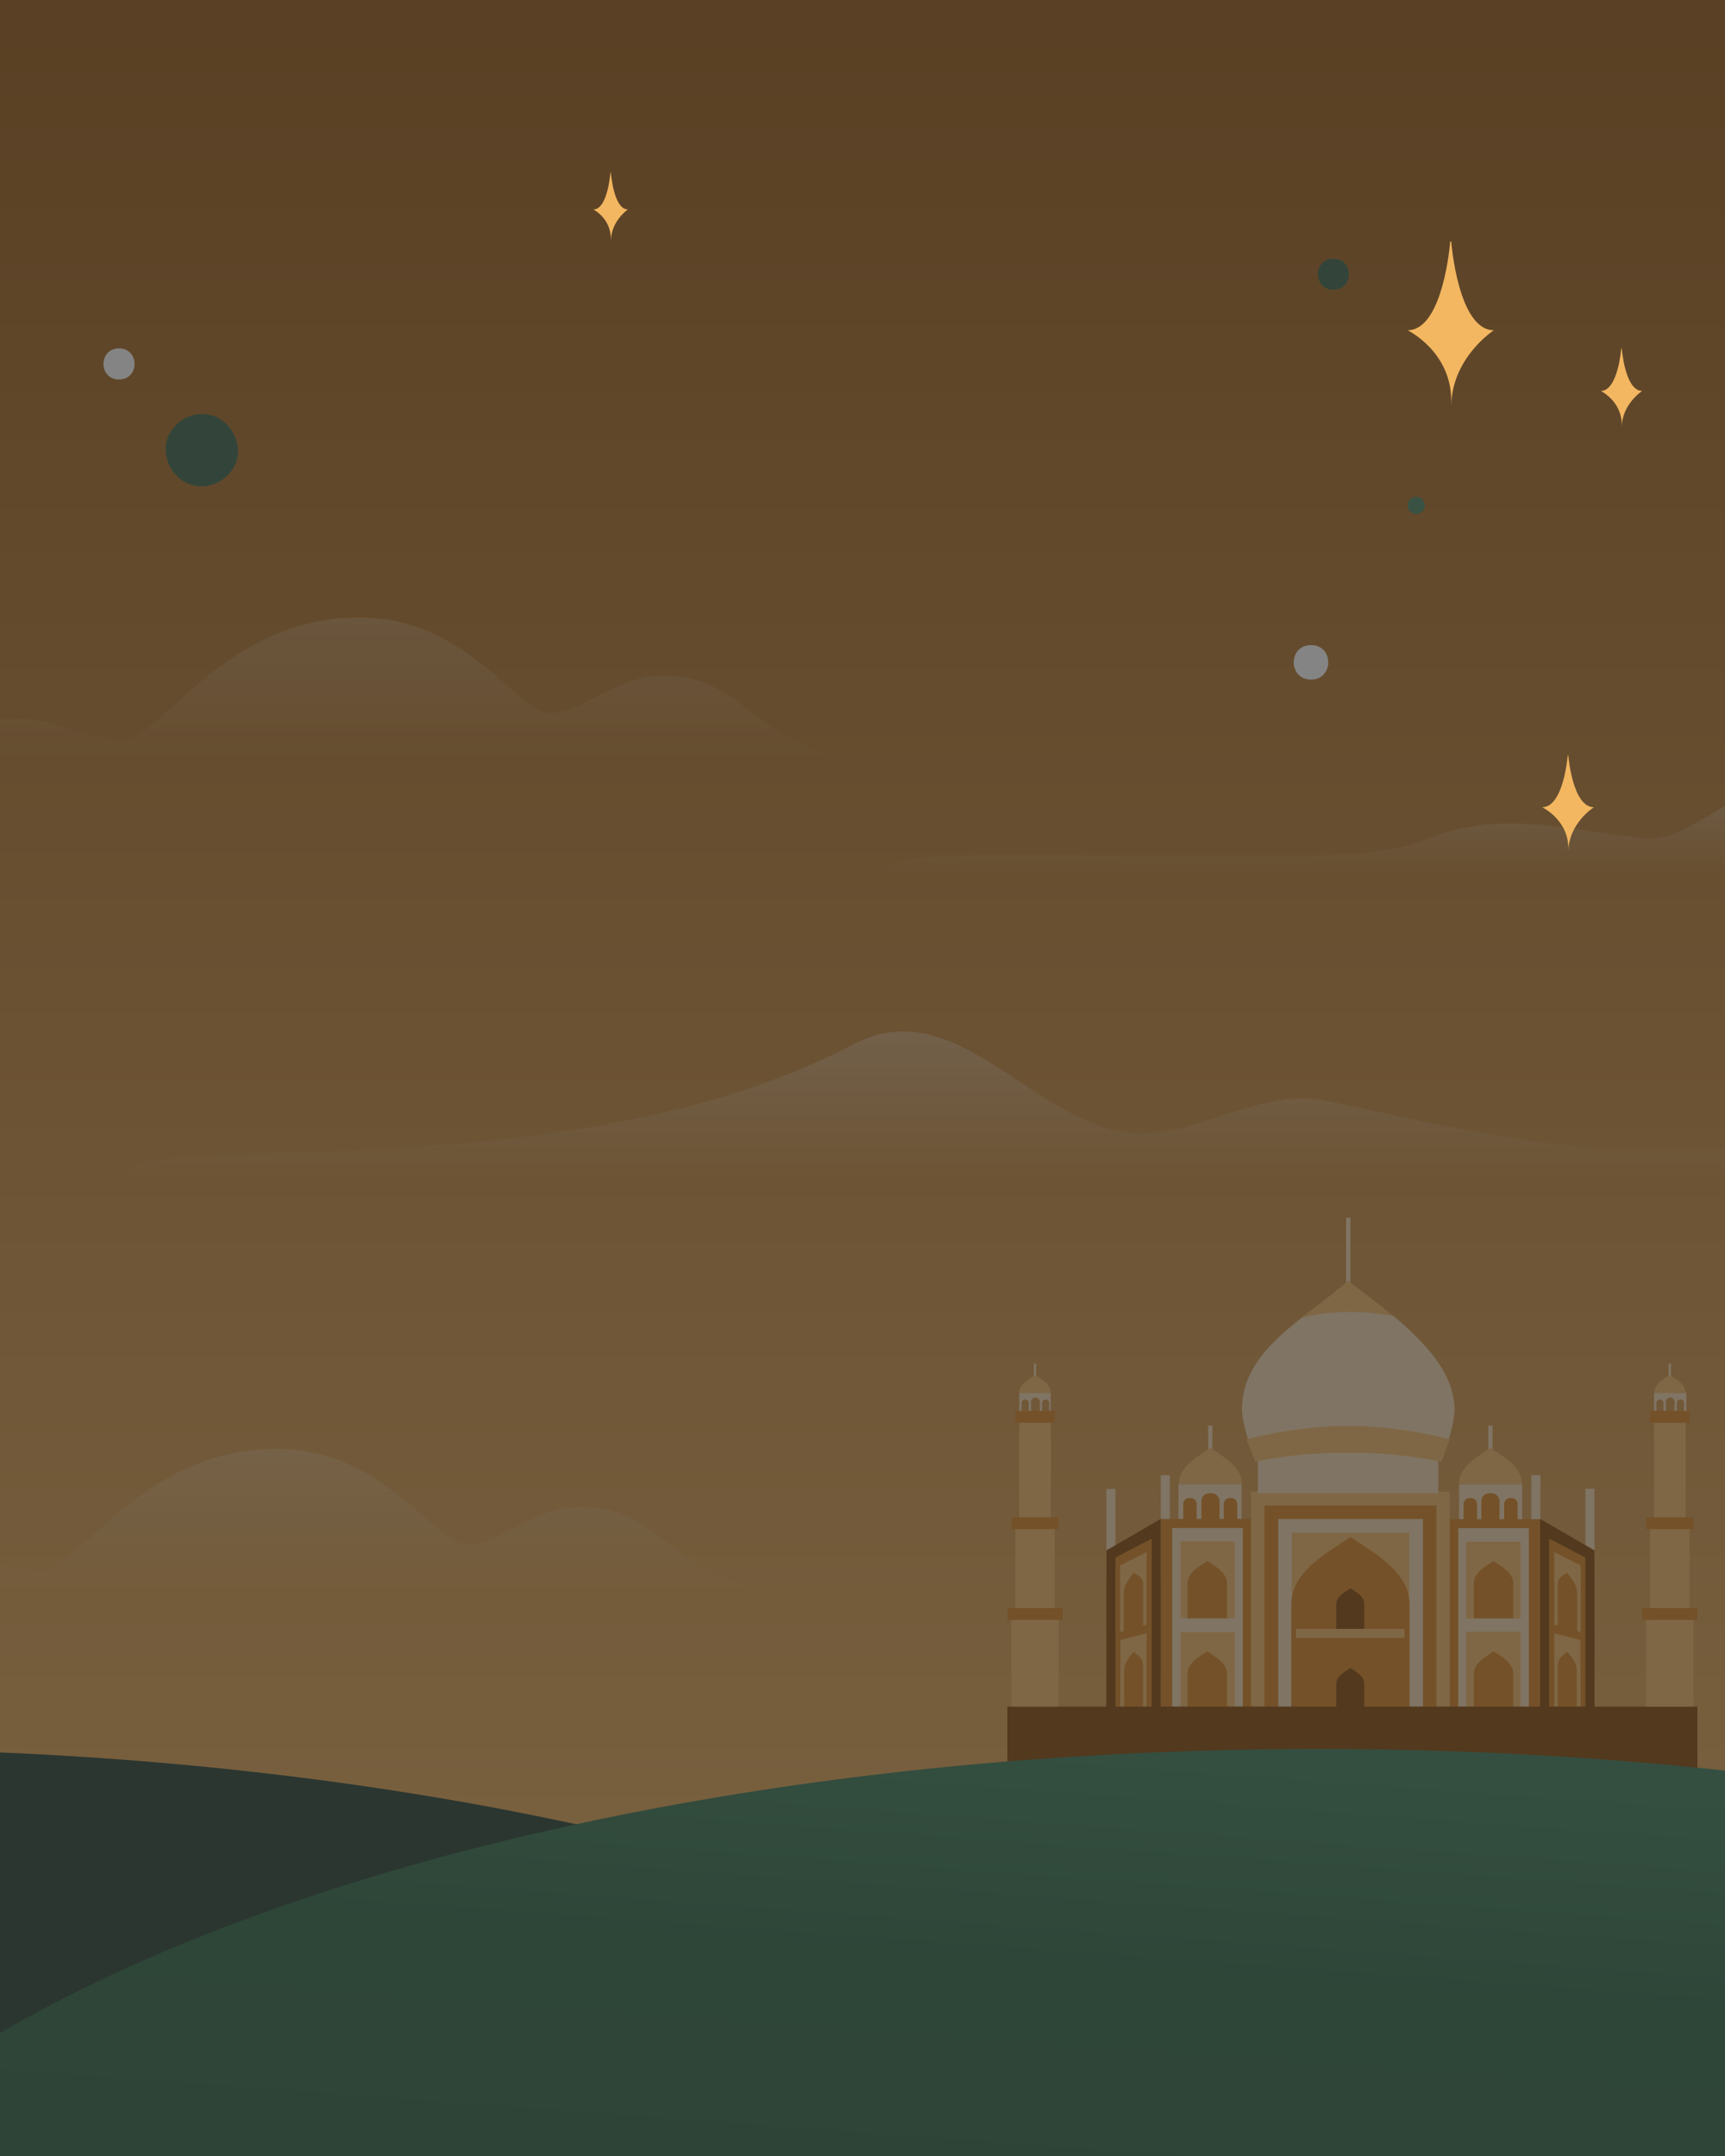 <svg width="500" height="625" fill="none" xmlns="http://www.w3.org/2000/svg">
  <rect width="100%" height="100%" fill="#808080" stroke="none"/>
  <g clip-path="url(#clip0)">
    <path fill="url(#paint0_linear)" d="M0 0h500v625H0z"/>
    <path d="M568 342s-177.211-.253-305.222-.253C212.143 341.747 35 342 35 342c0-16.273 126.986 5.612 212.403-39.281 29.924-15.729 51.751 23.367 81.43 25.813 15.495 1.28 34.48-11.391 51.25-10.1 8.684.667 61.085 15.156 92.82 14.59C535.542 331.899 568 334.929 568 342z" fill="url(#paint1_linear)"/>
    <path d="M191.514 195.898c-13.035.13-22.883 10.966-32.272 10.801-9.39-.164-23.57-27.699-55.116-27.699-39.157 0-57.653 35.368-68.166 35.368-11.878 0-18.458-5.926-30.095-5.926-30.52 0-25.021 9.405-47.865 12.72h291.892c-34.449-6.794-33.69-25.508-58.378-25.264z" fill="url(#paint2_linear)"/>
    <path d="M167.514 436.898c-13.035.13-22.883 10.966-32.272 10.801-9.39-.164-23.57-27.699-55.116-27.699-39.157 0-57.653 35.368-68.166 35.368-11.878 0-18.458-5.926-30.095-5.926-30.52 0-25.021 9.405-47.865 12.72h291.892c-34.449-6.794-33.69-25.508-58.378-25.264z" fill="url(#paint3_linear)"/>
    <path d="M549.1 253.04s-24.353.238-121.767.238c-38.532 0-173.333.195-173.333.195 0-12.566 132.167 1.3 157.733-9.533 23.764-10.071 43.282-2.756 65.867-.867 11.791.988 27.972-17.03 40.733-16.033 17.867 1.395 30.767 22.061 30.767 26z" fill="url(#paint4_linear)"/>
    <g clip-path="url(#clip1)">
      <path d="M420.229 432.429h-57.6v62.857h57.6v-62.857z" fill="#F3B761"/>
      <path d="M323.314 431.628h-2.628V457.8h2.628v-26.172zM339.086 427.628h-2.629V457.8h2.629v-30.172zM359.885 430.257H341.6v10.515h18.285v-10.515z" fill="#F5D8AF"/>
      <path d="M353.486 440.771h-5.257v-5.6a2.291 2.291 0 012.285-2.285h.686a2.292 2.292 0 012.286 2.285v5.6zM346.856 440.772h-3.885v-4.8c0-.915.8-1.715 1.714-1.715h.457c.914 0 1.714.8 1.714 1.715v4.8z" fill="#D6801C"/>
      <path d="M351.429 413.229h-1.257v7.885h1.257v-7.885zM391.429 353h-1.257v20.914h1.257V353z" fill="#F5D8AF"/>
      <path d="M358.628 440.772h-3.886v-4.8c0-.915.8-1.715 1.714-1.715h.458c.914 0 1.714.8 1.714 1.715v4.8z" fill="#D6801C"/>
      <path d="M350.858 419.743c-3.886 2.628-9.143 5.371-9.143 10.514h18.286c0-5.029-5.258-7.886-9.143-10.514z" fill="#F3B761"/>
      <path d="M300.342 395.286h-.686v3.885h.686v-3.885zM295.428 403.743V409h.685v-2.286c0-.571.458-1.028 1.029-1.028s1.029.457 1.029 1.028V409h.685v-2.629c0-.685.572-1.257 1.257-1.257a1.27 1.27 0 011.258 1.257V409h.685v-2.286c0-.571.457-1.028 1.029-1.028.571 0 1.028.457 1.028 1.028V409h.458v-5.257h-9.143z" fill="#F5D8AF"/>
      <path d="M299.999 398.6c-1.943 1.257-4.571 2.743-4.571 5.257h9.143c0-2.628-2.629-4-4.572-5.257z" fill="#F3B761"/>
      <path d="M362.628 440.314h-26.171v54.972h26.171v-54.972z" fill="#D6801C"/>
      <path d="M360.229 442.943h-20.458v52.343h20.458v-52.343z" fill="#F5D8AF"/>
      <path d="M357.943 446.829h-15.771v22.285h15.771v-22.285z" fill="#F3B761"/>
      <path d="M336.457 495.286h-15.771v-45.829l15.771-9.143v54.972z" fill="#854400"/>
      <path d="M333.829 496.591h-10.515v-45.076l10.515-5.486v50.562zM416.342 436.429h-49.828V495.4h49.828v-58.971z" fill="#D6801C"/>
      <path d="M412.457 440.314h-41.943v54.972h41.943v-54.972z" fill="#F5D8AF"/>
      <path d="M408.458 444.314H374.4V495.4h34.058v-51.086z" fill="#F3B761"/>
      <path d="M391.428 445.571c-7.314 4.915-17.143 10.172-17.143 19.657V495.4h34.286v-30.172c0-9.485-9.829-14.742-17.143-19.657z" fill="#D6801C"/>
      <path d="M391.429 460.429c-1.715 1.143-4.115 2.4-4.115 4.685v7.086h8.115V465c.114-2.171-2.286-3.428-4-4.571zM391.429 483.514c-1.715 1.143-4.115 2.4-4.115 4.686v7.086h8.115V488.2c.114-2.286-2.286-3.429-4-4.686z" fill="#854400"/>
      <path d="M407.085 472.2h-31.429v2.629h31.429V472.2z" fill="#F3B761"/>
      <path d="M349.943 452.543c-2.514 1.6-5.714 3.429-5.714 6.514v10.057h11.428v-10.057c0-3.085-3.2-4.914-5.714-6.514z" fill="#D6801C"/>
      <path d="M332.343 470.943l-7.657 2.172V453.8l7.657-3.885v21.028z" fill="#F3B761"/>
      <path d="M328.572 455.971c-1.257 1.714-2.857 3.543-2.857 5.829v12.114l5.6-2.514v-12.115c0-2.171-1.6-2.628-2.743-3.314z" fill="#D6801C"/>
      <path d="M332.343 494.828l-7.657.572.114-20 7.543-1.943v21.371z" fill="#F3B761"/>
      <path d="M328.571 478.829c-1.143 1.485-2.743 3.085-2.743 5.371v12.343l5.486-1.372v-12.342c0-2.286-1.6-3.086-2.743-4z" fill="#D6801C"/>
      <path d="M357.943 473.114h-15.771V495.4h15.771v-22.286z" fill="#F3B761"/>
      <path d="M349.943 478.714c-2.514 1.6-5.714 3.429-5.714 6.515v10.057h11.428v-10.057c0-3.086-3.2-4.8-5.714-6.515z" fill="#D6801C"/>
      <path d="M459.526 457.744h2.628v-26.172h-2.628v26.172zM443.862 457.814h2.628v-30.171h-2.628v30.171zM422.921 440.778h18.286v-10.514h-18.286v10.514z" fill="#F5D8AF"/>
      <path d="M429.371 440.771h5.257v-5.6a2.291 2.291 0 00-2.285-2.285h-.686a2.292 2.292 0 00-2.286 2.285v5.6zM436 440.772h3.886v-4.8c0-.915-.8-1.715-1.715-1.715h-.457c-.914 0-1.714.8-1.714 1.715v4.8z" fill="#D6801C"/>
      <path d="M431.38 421.132h1.257v-7.885h-1.257v7.885z" fill="#F5D8AF"/>
      <path d="M424.229 440.772h3.885v-4.8c0-.915-.8-1.715-1.714-1.715h-.457c-.914 0-1.714.8-1.714 1.715v4.8z" fill="#D6801C"/>
      <path d="M432 419.743c3.886 2.628 9.143 5.371 9.143 10.514h-18.286c0-5.029 5.258-7.886 9.143-10.514z" fill="#F3B761"/>
      <path d="M420.284 495.356h26.171v-54.971h-26.171v54.971z" fill="#D6801C"/>
      <path d="M422.682 495.347h20.457v-52.343h-20.457v52.343z" fill="#F5D8AF"/>
      <path d="M424.967 469.194h15.771v-22.285h-15.771v22.285z" fill="#F3B761"/>
      <path d="M446.4 495.286h15.772v-45.829l-15.772-9.143v54.972z" fill="#854400"/>
      <path d="M449.029 495.539h10.515v-44.024l-10.515-5.486v49.51zM432.914 452.543c2.514 1.6 5.714 3.429 5.714 6.514v10.057h-11.429v-10.057c0-3.085 3.2-4.914 5.715-6.514z" fill="#D6801C"/>
      <path d="M450.514 470.943l7.657 2.172V453.8l-7.657-3.885v21.028z" fill="#F3B761"/>
      <path d="M454.286 455.971c1.257 1.714 2.857 3.543 2.857 5.829v12.114l-5.6-2.514v-12.115c0-2.171 1.6-2.628 2.743-3.314z" fill="#D6801C"/>
      <path d="M450.514 494.828l7.657.572-.114-20-7.543-1.943v21.371z" fill="#F3B761"/>
      <path d="M454.286 478.829c1.143 1.485 2.743 3.085 2.743 5.371v12.343l-5.486-1.372v-12.342c0-2.286 1.6-3.086 2.743-4z" fill="#D6801C"/>
      <path d="M424.967 495.301h15.771v-22.286h-15.771v22.286z" fill="#F3B761"/>
      <path d="M432.914 478.714c2.514 1.6 5.714 3.429 5.714 6.515v10.057h-11.429v-10.057c0-3.086 3.2-4.8 5.715-6.515z" fill="#D6801C"/>
      <path d="M492 494.714H292V513h200v-18.286z" fill="#854400"/>
      <path d="M416.915 418.486h-52.343v14.4h52.343v-14.4z" fill="#F5D8AF"/>
      <path d="M404 381.571c-4.343-3.542-8.915-6.971-13.257-10.285-4.343 3.771-9.029 7.2-13.372 10.628 9.029-2.057 18.743-2.057 26.629-.343z" fill="#F3B761"/>
      <path d="M404 381.571c-8-1.714-17.6-1.828-26.629.343C368 389.343 360 397 360 408.657c0 3.886 2.629 11.657 3.886 15.086l26.285-7.886 27.543 7.886c1.372-3.429 3.886-11.086 3.886-15.086 0-10.286-8.114-19.086-17.6-27.086z" fill="#F5D8AF"/>
      <path d="M306.857 469.571h-13.714v25.143h13.714v-25.143z" fill="#F3B761"/>
      <path d="M305.714 442.143h-11.429v27.429h11.429v-27.429zM417.601 423.743s-10.515-2.629-26.857-2.629c-16.343 0-26.858 2.629-26.858 2.629l-2.628-6.515s14.4-3.885 29.486-3.885c15.085 0 29.485 3.885 29.485 3.885l-2.628 6.515z" fill="#F3B761"/>
      <path d="M304.571 409h-9.143v35.429h9.143V409z" fill="#F3B761"/>
      <path d="M308 466.143h-16v3.429h16v-3.429zM306.857 439.857h-13.714v3.429h13.714v-3.429zM305.714 409h-11.429v3.429h11.429V409z" fill="#D6801C"/>
      <path d="M484.342 395.286h-.686v3.885h.686v-3.885zM479.428 403.743V409h.685v-2.286c0-.571.458-1.028 1.029-1.028s1.029.457 1.029 1.028V409h.685v-2.629c0-.685.572-1.257 1.257-1.257a1.27 1.27 0 011.258 1.257V409h.685v-2.286c0-.571.457-1.028 1.029-1.028.571 0 1.028.457 1.028 1.028V409h.686v-5.257h-9.371z" fill="#F5D8AF"/>
      <path d="M483.999 398.6c-1.943 1.257-4.571 2.743-4.571 5.257h9.143c0-2.628-2.629-4-4.572-5.257zM490.857 469.571h-13.714v25.143h13.714v-25.143z" fill="#F3B761"/>
      <path d="M489.714 442.143h-11.429v27.429h11.429v-27.429z" fill="#F3B761"/>
      <path d="M488.571 409h-9.143v35.429h9.143V409z" fill="#F3B761"/>
      <path d="M492 466.143h-16v3.429h16v-3.429zM490.857 439.857h-13.714v3.429h13.714v-3.429zM489.714 409h-11.429v3.429h11.429V409z" fill="#D6801C"/>
    </g>
    <path d="M-48 904c260.126 0 471-88.872 471-198.5C423 595.871 212.126 507-48 507s-471 88.871-471 198.5C-519 815.128-308.126 904-48 904z" fill="#203D2C"/>
    <path d="M382 904c260.126 0 471-88.872 471-198.5C853 595.871 642.126 507 382 507S-89 595.871-89 705.5C-89 815.128 121.874 904 382 904z" fill="url(#paint5_linear)"/>
    <path d="M380 197c6.659 0 6.675-10 0-10-6.659 0-6.675 10 0 10z" fill="#fff"/>
    <path d="M386.5 84c5.996 0 6.004-9 0-9-5.996 0-6.004 9 0 9z" fill="#346247"/>
    <path d="M34.5 110c5.996 0 6.004-9 0-9-5.996 0-6.004 9 0 9z" fill="#fff"/>
    <path d="M410.5 149c1.309 0 2.558-1.15 2.498-2.5-.06-1.355-1.099-2.5-2.498-2.5-1.309 0-2.558 1.15-2.498 2.5.06 1.355 1.099 2.5 2.498 2.5z" fill="#45835F"/>
    <path d="M58.5 141c5.497 0 10.743-4.83 10.491-10.5-.251-5.691-4.616-10.5-10.491-10.5-5.497 0-10.743 4.83-10.491 10.5.252 5.691 4.616 10.5 10.491 10.5z" fill="#346247"/>
    <path opacity=".6" fill="#323232" d="M0 0h500v625H0z"/>
    <path d="M454.588 247c0-8.324 7.412-12.99 7.412-12.99-6.242 0-7.412-15.01-7.412-15.01h-.176s-1.17 15.01-7.412 15.01c0 0 7.588 3.583 7.588 11.908V247zM177.059 70c0-5.945 4.941-9.277 4.941-9.277-4.163 0-4.941-10.723-4.941-10.723h-.118s-.782 10.723-4.941 10.723c0 0 5.059 2.56 5.059 8.504V70zM420.647 118c0-14.268 12.353-22.265 12.353-22.265-10.407 0-12.353-25.735-12.353-25.735h-.294S418.397 95.735 408 95.735c0 0 12.647 6.142 12.647 20.41V118zM470.071 124c0-6.837 5.929-10.669 5.929-10.669-4.995 0-5.929-12.331-5.929-12.331h-.142s-.938 12.331-5.929 12.331c0 0 6.071 2.943 6.071 9.78V124z" fill="#F3B761"/>
  </g>
  <defs>
    <linearGradient id="paint0_linear" x1="228" y1="-108.75" x2="228" y2="656.25" gradientUnits="userSpaceOnUse">
      <stop stop-color="#854400"/>
      <stop offset="1" stop-color="#F3B761"/>
    </linearGradient>
    <linearGradient id="paint1_linear" x1="302" y1="268" x2="302" y2="342" gradientUnits="userSpaceOnUse">
      <stop stop-color="#fff" stop-opacity=".5"/>
      <stop offset="1" stop-color="#fff" stop-opacity="0"/>
    </linearGradient>
    <linearGradient id="paint2_linear" x1="103.946" y1="221.161" x2="103.946" y2="67" gradientUnits="userSpaceOnUse">
      <stop stop-color="#fff" stop-opacity="0"/>
      <stop offset="1" stop-color="#fff" stop-opacity=".7"/>
    </linearGradient>
    <linearGradient id="paint3_linear" x1="79.946" y1="462.161" x2="79.946" y2="308" gradientUnits="userSpaceOnUse">
      <stop stop-color="#fff" stop-opacity="0"/>
      <stop offset="1" stop-color="#fff" stop-opacity=".7"/>
    </linearGradient>
    <linearGradient id="paint4_linear" x1="401.55" y1="191" x2="401.55" y2="253" gradientUnits="userSpaceOnUse">
      <stop stop-color="#fff" stop-opacity=".71"/>
      <stop offset="1" stop-color="#fff" stop-opacity="0"/>
    </linearGradient>
    <linearGradient id="paint5_linear" x1="100" y1="898" x2="138.306" y2="373.796" gradientUnits="userSpaceOnUse">
      <stop stop-color="#214D2E"/>
      <stop offset=".651" stop-color="#286442"/>
      <stop offset="1" stop-color="#52A078"/>
    </linearGradient>
    <clipPath id="clip0">
      <path fill="#fff" d="M0 0h500v625H0z"/>
    </clipPath>
    <clipPath id="clip1">
      <path fill="#fff" transform="translate(292 313)" d="M0 0h200v200H0z"/>
    </clipPath>
  </defs>
</svg>
